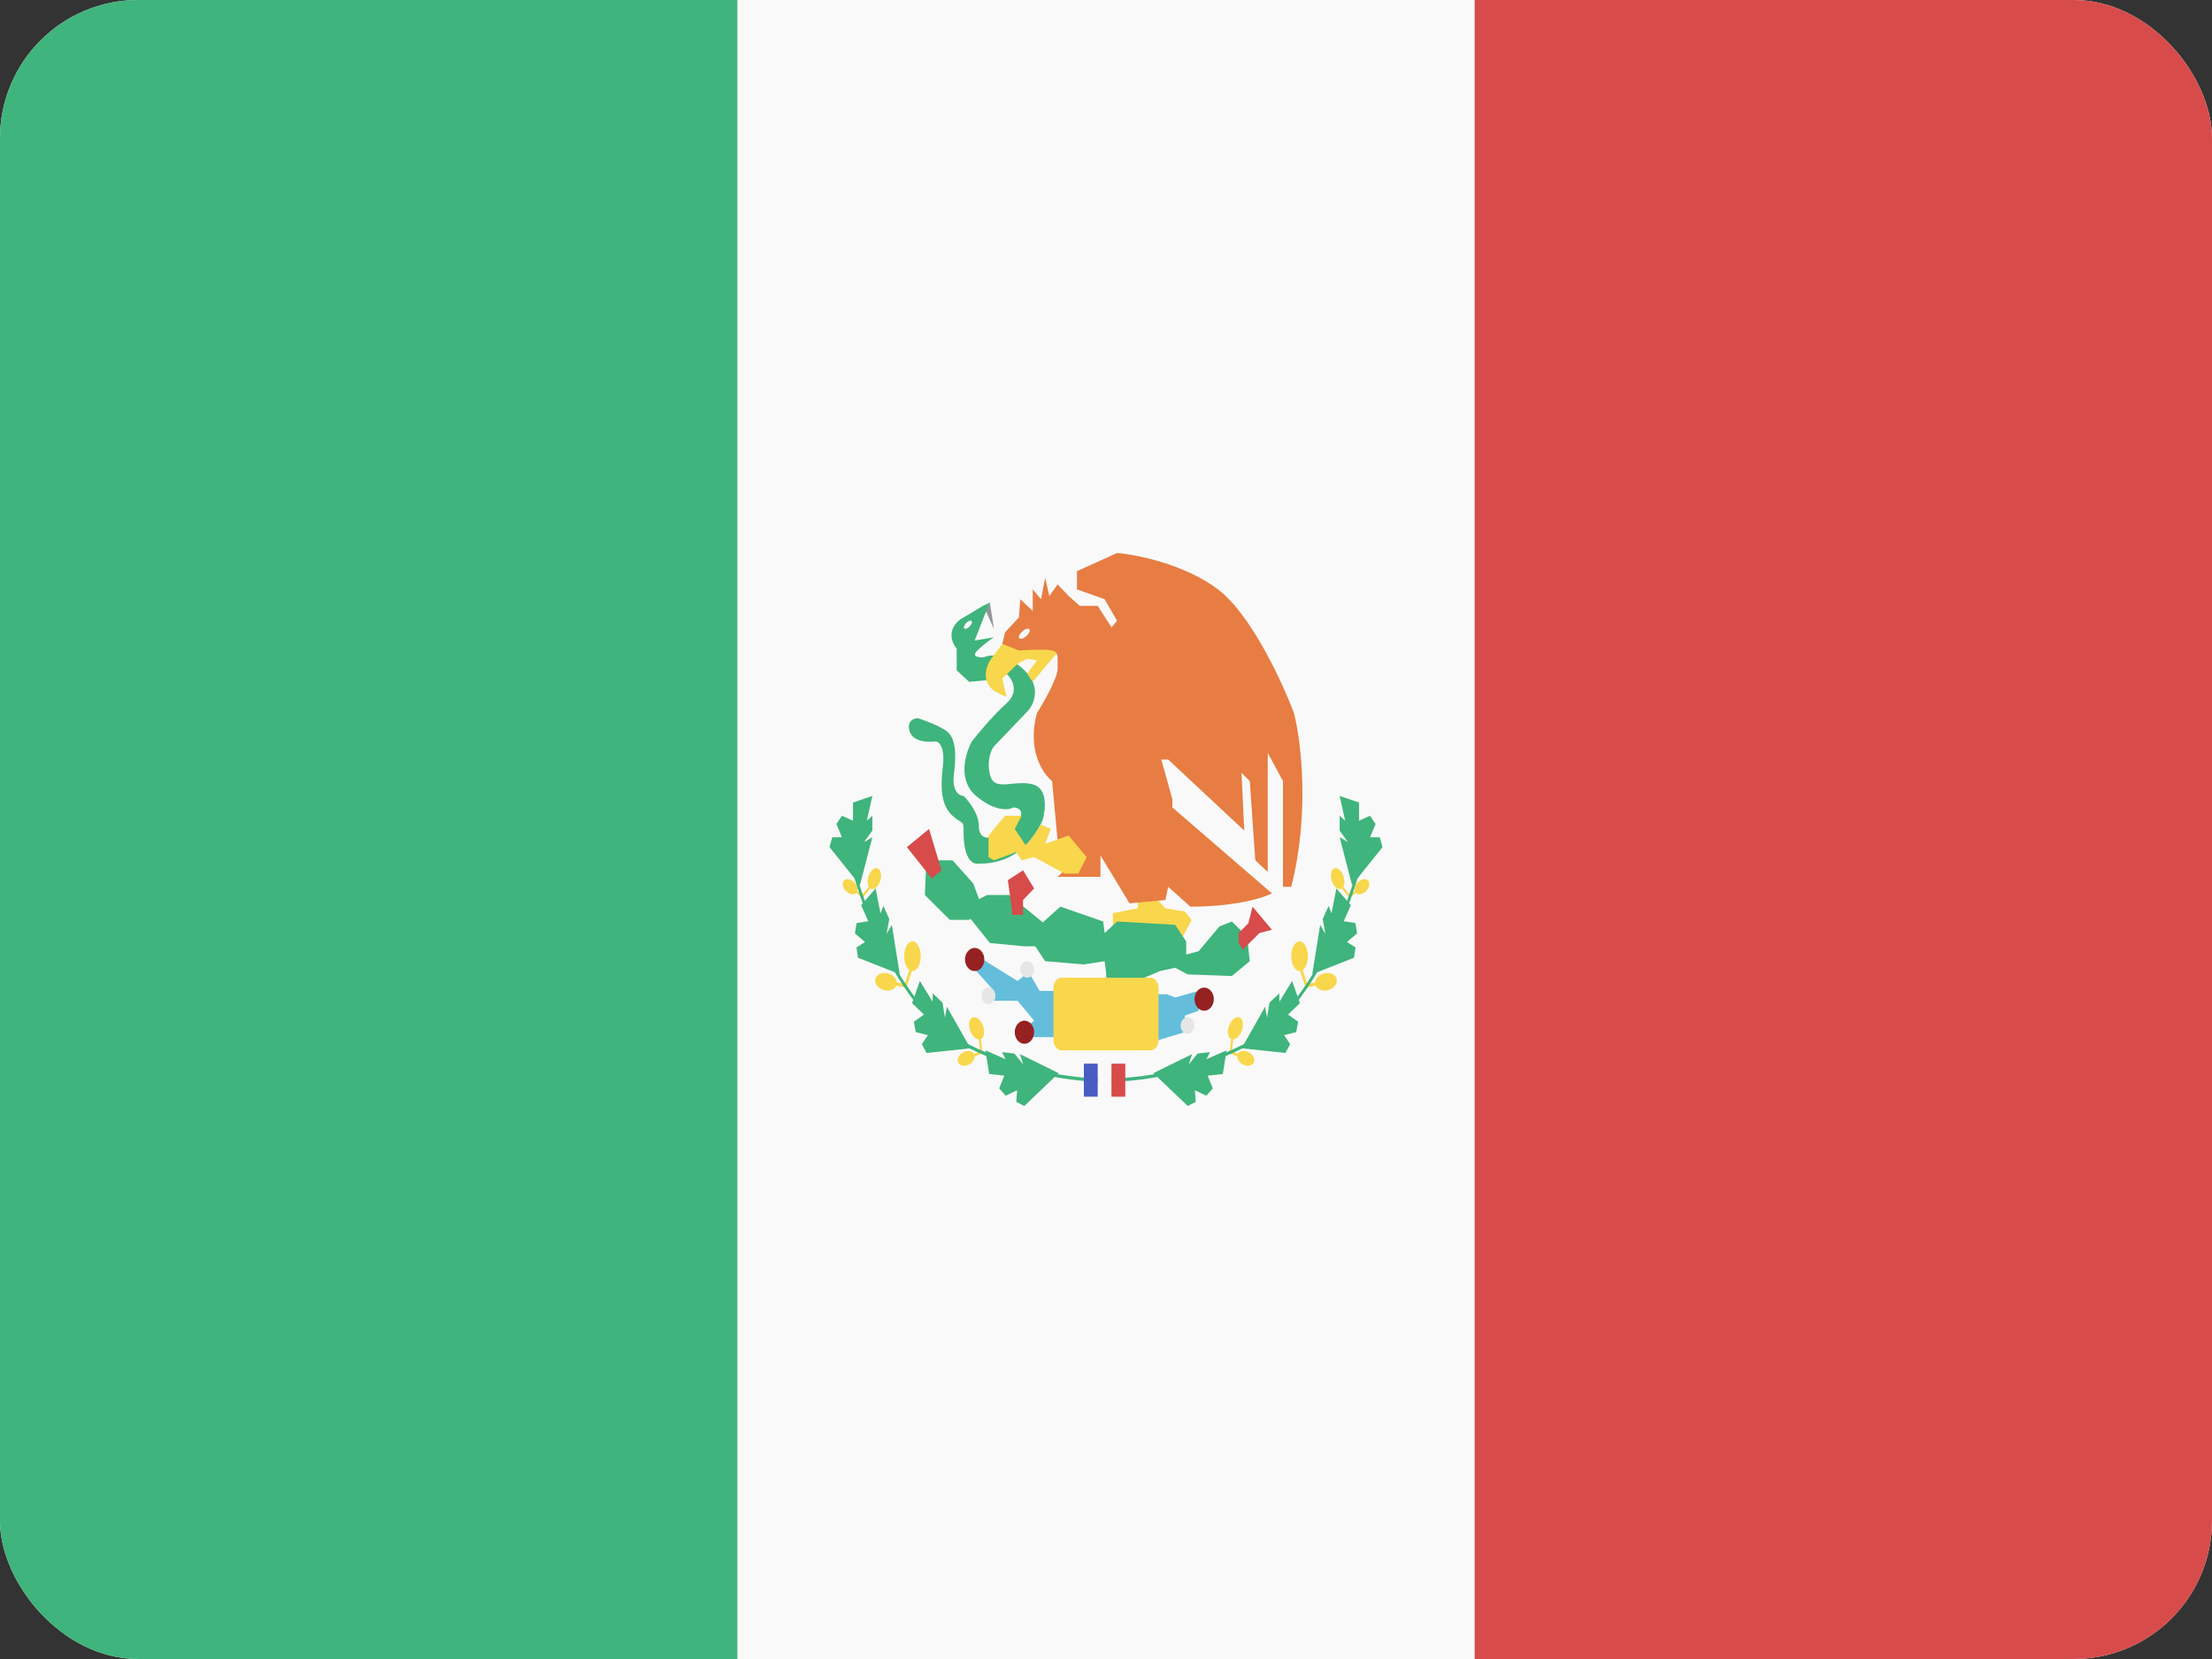 <svg width="32" height="24" viewBox="0 0 32 24" fill="none" xmlns="http://www.w3.org/2000/svg">
<rect x="0" y="0" width="32" height="24" fill="#333333" stroke="none"/>
<g clip-path="url(#clip0_440_1175)">
<rect width="32" height="24" rx="2" fill="#F9F9F9"/>
<rect width="10.667" height="24" fill="#3FB47C"/>
<rect x="21.333" width="10.667" height="24" fill="#D74B4B"/>
<path d="M13.32 13.833C13.32 13.952 13.266 14.048 13.2 14.048C13.197 14.048 13.194 14.048 13.191 14.047L13.113 14.29L12.967 14.258C12.944 14.312 12.876 14.342 12.801 14.327C12.715 14.31 12.652 14.241 12.662 14.172C12.671 14.104 12.749 14.062 12.835 14.079C12.912 14.094 12.97 14.151 12.975 14.212L13.087 14.236L13.153 14.031C13.11 13.998 13.08 13.922 13.08 13.833C13.08 13.714 13.134 13.618 13.2 13.618C13.266 13.618 13.32 13.714 13.32 13.833Z" fill="#F8D74C"/>
<path d="M14.213 14.821C14.251 14.904 14.244 14.997 14.197 15.027C14.195 15.028 14.193 15.03 14.19 15.031L14.213 15.237L14.101 15.282C14.102 15.33 14.063 15.382 14.006 15.406C13.94 15.434 13.874 15.413 13.858 15.361C13.843 15.308 13.884 15.243 13.95 15.216C14.009 15.191 14.068 15.204 14.091 15.245L14.178 15.211L14.159 15.037C14.118 15.033 14.072 14.993 14.044 14.931C14.006 14.847 14.013 14.755 14.059 14.724C14.106 14.694 14.174 14.737 14.213 14.821Z" fill="#F8D74C"/>
<path d="M12.73 12.752C12.701 12.833 12.641 12.88 12.596 12.856C12.594 12.855 12.592 12.854 12.59 12.853L12.477 12.99L12.386 12.918C12.357 12.946 12.303 12.942 12.256 12.906C12.202 12.864 12.176 12.795 12.2 12.752C12.223 12.708 12.286 12.707 12.34 12.749C12.389 12.786 12.414 12.845 12.402 12.888L12.473 12.944L12.568 12.829C12.547 12.791 12.545 12.729 12.567 12.668C12.597 12.588 12.657 12.541 12.702 12.564C12.747 12.588 12.759 12.672 12.73 12.752Z" fill="#F8D74C"/>
<path d="M18.68 13.833C18.68 13.952 18.734 14.048 18.8 14.048C18.803 14.048 18.806 14.048 18.809 14.047L18.887 14.29L19.033 14.258C19.055 14.312 19.124 14.342 19.199 14.327C19.285 14.31 19.348 14.241 19.338 14.172C19.329 14.104 19.251 14.062 19.165 14.079C19.088 14.094 19.03 14.151 19.026 14.212L18.913 14.236L18.847 14.031C18.89 13.998 18.92 13.922 18.92 13.833C18.92 13.714 18.866 13.618 18.8 13.618C18.734 13.618 18.68 13.714 18.68 13.833Z" fill="#F8D74C"/>
<path d="M17.788 14.821C17.75 14.904 17.756 14.997 17.803 15.027C17.805 15.028 17.807 15.03 17.81 15.031L17.787 15.237L17.899 15.282C17.898 15.33 17.937 15.382 17.994 15.406C18.06 15.434 18.126 15.413 18.142 15.361C18.157 15.308 18.116 15.243 18.05 15.216C17.991 15.191 17.932 15.204 17.909 15.245L17.822 15.211L17.841 15.037C17.882 15.033 17.928 14.993 17.956 14.931C17.994 14.847 17.987 14.755 17.941 14.724C17.894 14.694 17.826 14.737 17.788 14.821Z" fill="#F8D74C"/>
<path d="M19.27 12.752C19.299 12.833 19.359 12.88 19.404 12.856C19.406 12.855 19.408 12.854 19.41 12.853L19.523 12.99L19.614 12.918C19.643 12.946 19.697 12.942 19.744 12.906C19.798 12.864 19.824 12.795 19.8 12.752C19.777 12.708 19.714 12.707 19.66 12.749C19.611 12.786 19.586 12.845 19.598 12.888L19.527 12.944L19.432 12.829C19.453 12.791 19.455 12.729 19.433 12.668C19.404 12.588 19.343 12.541 19.298 12.564C19.253 12.588 19.241 12.672 19.27 12.752Z" fill="#F8D74C"/>
<path d="M12.458 13.095L12.561 13.327L12.392 13.353L12.368 13.504L12.514 13.627L12.39 13.706L12.412 13.855L13.016 14.093L12.902 13.38L12.825 13.511L12.865 13.296L12.78 13.106L12.738 13.214L12.667 12.853L12.458 13.095Z" fill="#3FB47C"/>
<path d="M13.195 14.513L13.367 14.677L13.22 14.781L13.248 14.931L13.423 14.975L13.336 15.106L13.405 15.233L14.039 15.165L13.698 14.564L13.67 14.721L13.635 14.505L13.494 14.37L13.491 14.49L13.307 14.191L13.195 14.513Z" fill="#3FB47C"/>
<path fill-rule="evenodd" clip-rule="evenodd" d="M12.723 13.645C12.415 12.998 12.234 12.318 12.18 11.924L12.22 11.917C12.273 12.304 12.452 12.979 12.757 13.621C13.063 14.264 13.493 14.87 14.047 15.125L14.048 15.126C14.307 15.253 15.06 15.602 16 15.602V15.65C15.052 15.65 14.294 15.298 14.033 15.17C13.466 14.909 13.03 14.291 12.723 13.645Z" fill="#3FB47C"/>
<path d="M12.34 11.61V11.873L12.18 11.801L12.1 11.92L12.18 12.112H12.04L12 12.255L12.44 12.805L12.62 12.112L12.5 12.183L12.62 12.016V11.801L12.54 11.873L12.62 11.514L12.34 11.61Z" fill="#3FB47C"/>
<path d="M14.31 15.537L14.529 15.561L14.455 15.745L14.548 15.851L14.714 15.773L14.702 15.94L14.818 16L15.315 15.525L14.754 15.249L14.803 15.398L14.674 15.241L14.495 15.221L14.547 15.323L14.256 15.195L14.31 15.537Z" fill="#3FB47C"/>
<path d="M19.542 13.095L19.439 13.327L19.608 13.353L19.632 13.504L19.486 13.627L19.61 13.706L19.588 13.855L18.984 14.093L19.098 13.38L19.175 13.511L19.135 13.296L19.22 13.106L19.262 13.214L19.333 12.853L19.542 13.095Z" fill="#3FB47C"/>
<path d="M18.805 14.513L18.633 14.677L18.78 14.781L18.752 14.931L18.577 14.975L18.664 15.106L18.596 15.233L17.962 15.165L18.302 14.564L18.33 14.721L18.365 14.505L18.506 14.37L18.509 14.49L18.693 14.191L18.805 14.513Z" fill="#3FB47C"/>
<path fill-rule="evenodd" clip-rule="evenodd" d="M19.277 13.645C19.585 12.998 19.766 12.318 19.82 11.924L19.78 11.917C19.727 12.304 19.548 12.979 19.243 13.621C18.937 14.264 18.506 14.87 17.953 15.125L17.952 15.126C17.693 15.253 16.94 15.602 16 15.602V15.65C16.948 15.65 17.706 15.298 17.967 15.17C18.534 14.909 18.97 14.291 19.277 13.645Z" fill="#3FB47C"/>
<path d="M19.66 11.61V11.873L19.82 11.801L19.9 11.92L19.82 12.112H19.96L20 12.255L19.56 12.805L19.38 12.112L19.5 12.183L19.38 12.016V11.801L19.46 11.873L19.38 11.514L19.66 11.61Z" fill="#3FB47C"/>
<path d="M17.69 15.537L17.471 15.561L17.545 15.745L17.452 15.851L17.286 15.773L17.298 15.94L17.183 16L16.685 15.525L17.246 15.249L17.197 15.398L17.326 15.241L17.505 15.221L17.453 15.323L17.744 15.195L17.69 15.537Z" fill="#3FB47C"/>
<path d="M15.88 15.387H16.079V15.865H15.88V15.387Z" fill="#F9F9F9"/>
<path d="M15.68 15.387H15.88V15.865H15.68V15.387Z" fill="#485CC2"/>
<path d="M16.079 15.387H16.279V15.865H16.079V15.387Z" fill="#D74B4B"/>
<path d="M14.18 13.857L14.72 14.191L14.84 14.096H14.9L15.04 14.335H16.04L16.68 14.622L16.72 14.383H16.88L17 14.43L17.34 14.335V14.622L17.14 14.693V14.932L16.74 15.052L16.68 15.1L16.62 15.124H16.04L15.26 15.004H14.9V14.813L14.96 14.765L14.72 14.478H14.38L14.32 14.335H14.38L14.06 13.976L14.18 13.857Z" fill="#64BEDB"/>
<path d="M14.24 13.881C14.24 13.973 14.177 14.048 14.1 14.048C14.023 14.048 13.96 13.973 13.96 13.881C13.96 13.788 14.023 13.713 14.1 13.713C14.177 13.713 14.24 13.788 14.24 13.881Z" fill="#962122"/>
<path d="M14.96 14.932C14.96 15.025 14.897 15.1 14.82 15.1C14.743 15.1 14.68 15.025 14.68 14.932C14.68 14.84 14.743 14.765 14.82 14.765C14.897 14.765 14.96 14.84 14.96 14.932Z" fill="#962122"/>
<path d="M17.56 14.454C17.56 14.547 17.497 14.622 17.42 14.622C17.343 14.622 17.28 14.547 17.28 14.454C17.28 14.362 17.343 14.287 17.42 14.287C17.497 14.287 17.56 14.362 17.56 14.454Z" fill="#962122"/>
<path d="M14.96 14.024C14.96 14.09 14.915 14.143 14.86 14.143C14.805 14.143 14.76 14.09 14.76 14.024C14.76 13.958 14.805 13.905 14.86 13.905C14.915 13.905 14.96 13.958 14.96 14.024Z" fill="#E6E6E6"/>
<path d="M14.4 14.406C14.4 14.473 14.355 14.526 14.3 14.526C14.245 14.526 14.2 14.473 14.2 14.406C14.2 14.341 14.245 14.287 14.3 14.287C14.355 14.287 14.4 14.341 14.4 14.406Z" fill="#E6E6E6"/>
<path d="M17.28 14.837C17.28 14.903 17.235 14.956 17.18 14.956C17.125 14.956 17.08 14.903 17.08 14.837C17.08 14.771 17.125 14.717 17.18 14.717C17.235 14.717 17.28 14.771 17.28 14.837Z" fill="#E6E6E6"/>
<path d="M16.46 13.14V12.948H16.68L16.86 13.14L17.14 13.187L17.24 13.307L17.1 13.57H16.1V13.211L16.46 13.14Z" fill="#F8D74C"/>
<path d="M13.78 12.446H13.5L13.4 12.47L13.38 12.948L13.74 13.307H14.02L14.22 13.164L14.08 12.781L13.78 12.446Z" fill="#3FB47C"/>
<path d="M14.28 12.948L14.04 13.068L13.92 13.14L14.32 13.642L14.82 13.69H15.14L15.1 13.355L14.6 12.948H14.28Z" fill="#3FB47C"/>
<path d="M15.34 13.116L15.02 13.403L14.88 13.546L15.12 13.905L15.68 13.952L15.98 13.905C15.993 13.992 16.016 14.172 16 14.191C15.984 14.211 16.327 14.184 16.5 14.168L16.78 14.048L17 14L17.18 14.096L17.82 14.12L18.08 13.905L18.04 13.546L17.82 13.331L17.64 13.403L17.34 13.761L17.16 13.809V13.618L17 13.379L16.16 13.331L15.98 13.498L15.96 13.331L15.34 13.116Z" fill="#3FB47C"/>
<path d="M13.44 11.992L13.12 12.255L13.48 12.709L13.62 12.59L13.44 11.992Z" fill="#D74B4B"/>
<path d="M14.58 12.733L14.64 13.164V13.235H14.8V13.02L14.96 12.853L14.8 12.59L14.58 12.733Z" fill="#D74B4B"/>
<path d="M18.06 13.355L17.92 13.498V13.642L17.98 13.737L18.22 13.498L18.4 13.45L18.12 13.116L18.06 13.355Z" fill="#D74B4B"/>
<path d="M15.24 14.287C15.24 14.208 15.294 14.144 15.36 14.144H16.64C16.706 14.144 16.76 14.208 16.76 14.287V15.052C16.76 15.131 16.706 15.195 16.64 15.195H15.36C15.294 15.195 15.24 15.131 15.24 15.052V14.287Z" fill="#F8D74C"/>
<path d="M14.38 9.1L14.32 8.717L14.26 8.837L14.38 9.1Z" fill="#969696"/>
<path fill-rule="evenodd" clip-rule="evenodd" d="M14.22 8.765L13.9 8.956C13.813 9.012 13.68 9.176 13.84 9.386V9.697L14.02 9.864L14.26 9.841L14.56 9.745C14.64 9.817 14.752 10.003 14.56 10.175C14.368 10.347 14.147 10.614 14.06 10.725C13.967 10.892 13.848 11.284 14.12 11.514C14.392 11.743 14.593 11.721 14.66 11.681C14.713 11.681 14.808 11.71 14.76 11.825C14.712 11.939 14.447 12.064 14.32 12.112C14.267 12.127 14.16 12.116 14.16 11.944C14.16 11.772 14.013 11.586 13.94 11.514C13.88 11.514 13.768 11.452 13.8 11.203C13.84 10.892 13.82 10.677 13.7 10.582C13.604 10.505 13.38 10.422 13.28 10.39C13.22 10.39 13.112 10.429 13.16 10.582C13.208 10.735 13.433 10.741 13.54 10.725C13.587 10.733 13.672 10.816 13.64 11.084C13.6 11.418 13.62 11.657 13.78 11.801C13.869 11.881 13.909 11.886 13.926 11.913C13.94 11.934 13.94 11.968 13.94 12.064C13.94 12.279 14 12.518 14.16 12.494C14.34 12.494 14.8 12.47 15.08 11.873C15.127 11.721 15.164 11.404 14.94 11.347C14.834 11.319 14.728 11.33 14.634 11.339C14.48 11.355 14.357 11.367 14.32 11.203C14.272 10.993 14.34 10.845 14.38 10.797L14.86 10.295C14.953 10.199 15.076 9.946 14.82 9.697C14.564 9.449 14.327 9.466 14.24 9.506C14.167 9.514 14.044 9.506 14.14 9.41C14.236 9.315 14.34 9.243 14.38 9.219L14.1 9.267L14.24 8.908L14.32 8.717L14.22 8.765ZM14.022 9.068C14.052 9.039 14.068 9.003 14.057 8.986C14.046 8.97 14.013 8.979 13.982 9.008C13.952 9.036 13.936 9.073 13.947 9.09C13.957 9.106 13.991 9.097 14.022 9.068Z" fill="#3FB47C"/>
<path d="M14.34 9.53L14.5 9.315L14.52 9.267L14.76 9.363L14.86 9.315C14.96 9.323 15.164 9.339 15.18 9.339C15.196 9.339 15.267 9.402 15.3 9.434L15.28 9.458L14.94 9.865L14.86 9.745L15 9.554L14.86 9.53C14.833 9.546 14.776 9.578 14.76 9.578C14.744 9.578 14.58 9.737 14.5 9.817L14.56 10.08C14.513 10.064 14.404 10.018 14.34 9.96C14.196 9.807 14.28 9.61 14.34 9.53Z" fill="#F8D74C"/>
<path fill-rule="evenodd" clip-rule="evenodd" d="M14.5 9.315L14.54 9.147L14.74 8.932L14.76 8.669L14.94 8.837V8.526L15.06 8.669L15.12 8.359L15.18 8.622L15.3 8.454L15.46 8.622L15.62 8.765H15.88L16.08 9.076L16.16 8.98L15.98 8.669L15.58 8.526V8.263L16.16 8C16.447 8.024 17.14 8.163 17.62 8.526C18.1 8.889 18.553 9.873 18.72 10.319C18.82 10.709 18.952 11.758 18.68 12.829H18.56V11.299L18.34 10.893V12.614L18.16 12.446L18.08 11.299L17.96 11.179L18 12.016L16.9 10.988H16.8L16.96 11.562V11.681L18.4 12.924C18.28 12.988 17.876 13.116 17.22 13.116L16.9 12.829L16.86 13.02L16.34 13.068L15.92 12.375V12.685H15.3L15.62 12.375L15.3 12.159L15.22 11.299C15.087 11.195 14.856 10.854 15 10.319C15.1 10.159 15.3 9.807 15.3 9.673C15.3 9.647 15.3 9.624 15.301 9.602C15.303 9.485 15.304 9.431 15.22 9.41C15.14 9.391 14.867 9.402 14.74 9.41L14.5 9.315ZM14.841 9.207C14.883 9.173 14.907 9.128 14.894 9.106C14.882 9.084 14.838 9.094 14.796 9.128C14.754 9.163 14.73 9.208 14.743 9.23C14.755 9.252 14.799 9.242 14.841 9.207Z" fill="#E77D42"/>
<path d="M14.3 12.088L14.54 11.801H14.78L14.68 11.992L14.84 12.231C14.892 12.169 15.007 12.023 15.057 11.927L15.2 11.992L15.12 12.207L15.46 12.088L15.72 12.399L15.6 12.638H15.4L14.96 12.399L14.78 12.446L14.7 12.327L14.38 12.446L14.3 12.399V12.088Z" fill="#F8D74C"/>
</g>
<defs>
<clipPath id="clip0_440_1175">
<rect width="32" height="24" rx="2" fill="white"/>
</clipPath>
</defs>
</svg>
